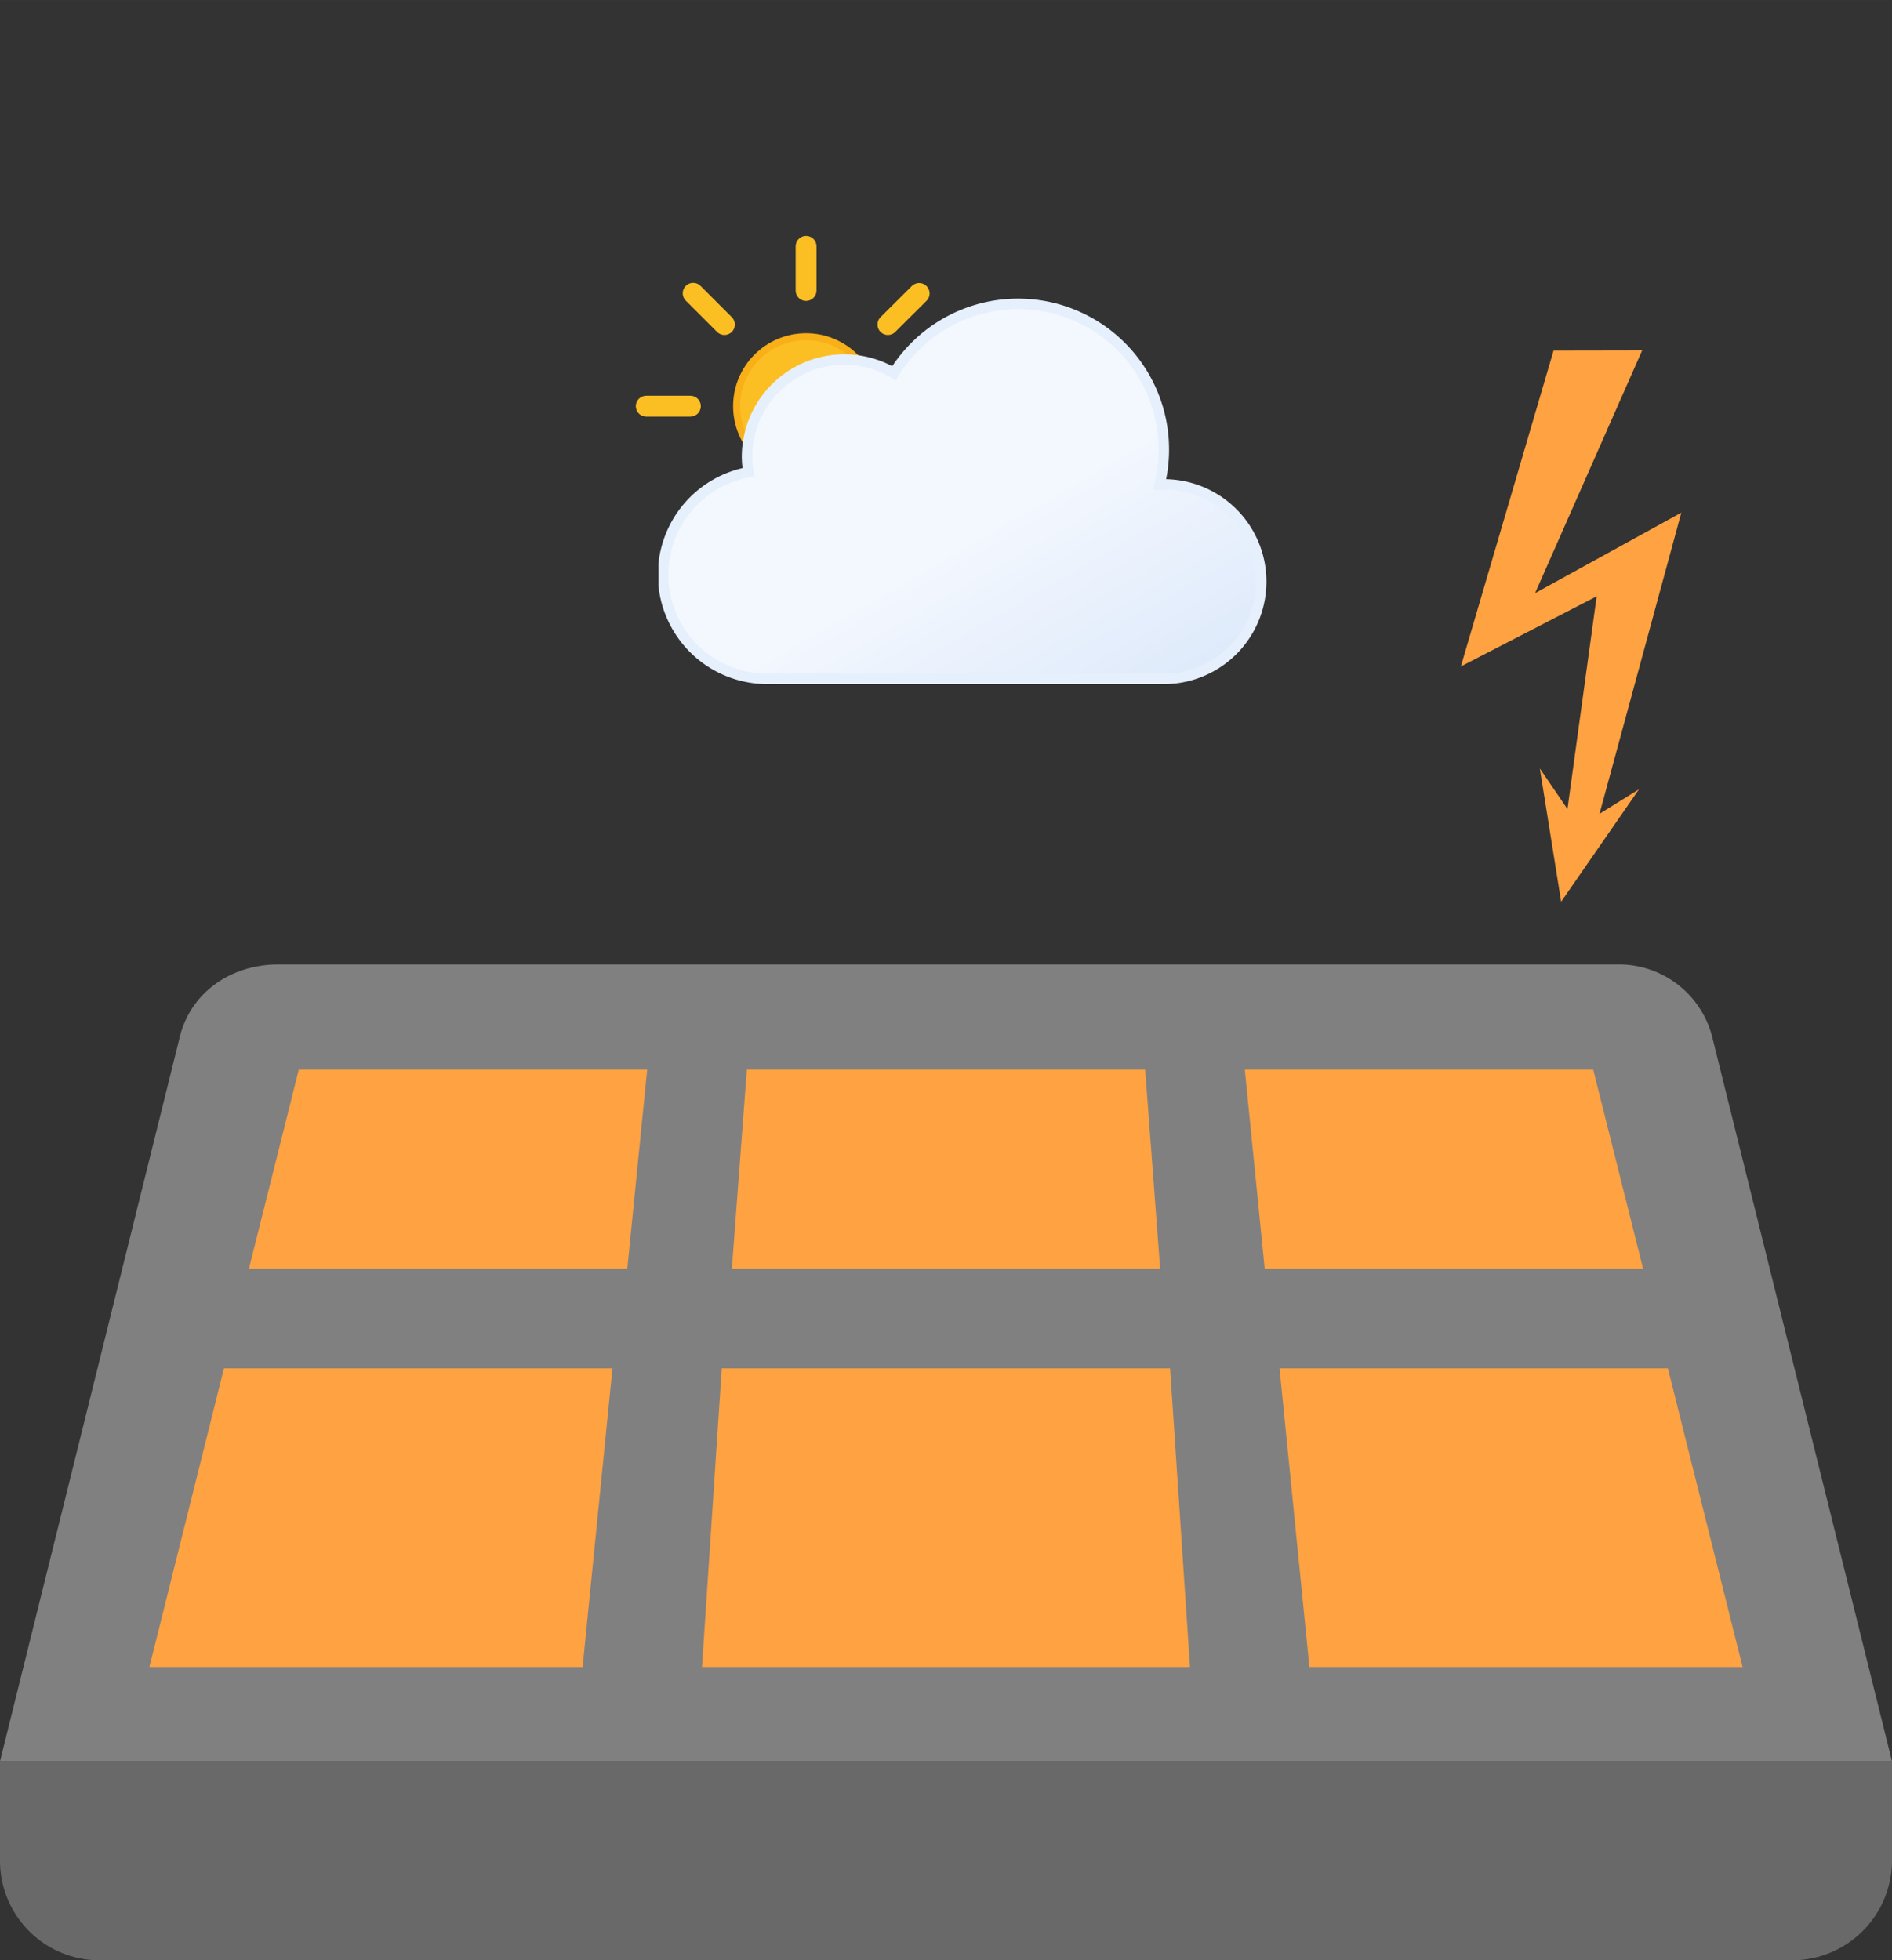 <svg width="684.565" height="709.313" viewBox="0 0 11.98 12.413" aria-hidden="true" xml:space="preserve" xmlns:xlink="http://www.w3.org/1999/xlink" xmlns="http://www.w3.org/2000/svg"><rect x="0" y="0" width="11.98" height="12.413" fill="#333333" stroke="none"/><defs><symbol id="b" viewBox="0 0 384 384"><circle cx="192" cy="192" r="84" fill="url(#a)" stroke="#f8af18" stroke-miterlimit="10" stroke-width="6"/><path fill="none" stroke="#fbbf24" stroke-linecap="round" stroke-miterlimit="10" stroke-width="24" d="M192 61.7V12m0 360v-49.7m92.2-222.5 35-35M64.8 319.2l35.1-35.1m0-184.4-35-35m254.5 254.5-35.1-35.1M61.7 192H12m360 0h-49.7"><animateTransform additive="sum" attributeName="transform" dur="6s" repeatCount="indefinite" type="rotate" values="0 192 192; 45 192 192"/></path></symbol><symbol id="e" viewBox="0 0 196 196"><circle cx="98" cy="98" r="40" fill="url(#b)" stroke="#f8af18" stroke-miterlimit="10" stroke-width="4" style="fill:url(#c)"/><path fill="none" stroke="#fbbf24" stroke-linecap="round" stroke-miterlimit="10" stroke-width="12" d="M98 31.4V6m0 184v-25.4M145.1 51l18-17.9M33 163l18-17.9M51 51 33 33m130.1 130.1-18-18M6 98h25.4M190 98h-25.4"><animateTransform additive="sum" attributeName="transform" dur="6s" repeatCount="indefinite" type="rotate" values="0 98 98; 45 98 98"/></path></symbol><symbol id="f" viewBox="0 0 350 222"><path fill="url(#a)" stroke="#e6effc" stroke-miterlimit="10" stroke-width="6" d="m291 107-2.5.1A83.9 83.9 0 0 0 135.6 43 56 56 0 0 0 51 91a56.6 56.6 0 0 0 .8 9A60 60 0 0 0 63 219l4-.2v.2h224a56 56 0 0 0 0-112Z" style="fill:url(#d)"/></symbol><symbol id="g" viewBox="0 0 363 258"><use xlink:href="#e" width="196" height="196"/><use xlink:href="#f" width="350" height="222" transform="translate(13 36)"/></symbol><linearGradient id="a" x1="150" x2="234" y1="119.2" y2="264.8" gradientUnits="userSpaceOnUse"><stop offset="0" stop-color="#fbbf24"/><stop offset=".5" stop-color="#fbbf24"/><stop offset="1" stop-color="#f59e0b"/></linearGradient><linearGradient id="d" x1="99.5" x2="232.6" y1="30.7" y2="261.4" gradientUnits="userSpaceOnUse"><stop offset="0" stop-color="#f3f7fe"/><stop offset=".5" stop-color="#f3f7fe"/><stop offset="1" stop-color="#deeafb"/></linearGradient><linearGradient id="c" x1="78" x2="118" y1="63.4" y2="132.7" gradientUnits="userSpaceOnUse"><stop offset="0" stop-color="#fbbf24"/><stop offset=".5" stop-color="#fbbf24"/><stop offset="1" stop-color="#f59e0b"/></linearGradient></defs><path fill="#bf360c" d="M1.135 6.58 0 11.153h11.98L10.845 6.58a.61.61 0 0 0-.6-.473h-8.48c-.315 0-.567.189-.63.473" style="fill:gray;stroke-width:.315"/><path fill="#9e2d0a" d="M0 11.782v-.63h11.98v.63a.633.633 0 0 1-.63.631H.63a.63.63 0 0 1-.63-.63" style="fill:#696969;stroke-width:.315"/><path fill="#f57c00" d="M4.098 6.773H1.892l-.316 1.261h2.396zm3.153 0H4.729l-.095 1.261h2.712zm2.837 0H7.882l.126 1.261h2.396ZM.946 10.556h2.743l.189-1.891h-2.46Zm7.345 0h2.743l-.473-1.891H8.102Zm-3.846 0h3.09l-.126-1.891H4.57Z" style="stroke-width:.315;fill:#ffa242"/><use xlink:href="#g" width="363" height="258" transform="translate(4.026 1.494)scale(.011)"/><path fill="#d9040f" d="m9.837 2.22-.587 2 .86-.444-.185 1.347-.175-.257.135.844.493-.712-.25.155.518-1.907-.926.51.678-1.537z" style="fill:#ffa242;fill-opacity:1;stroke-width:.299"/></svg>